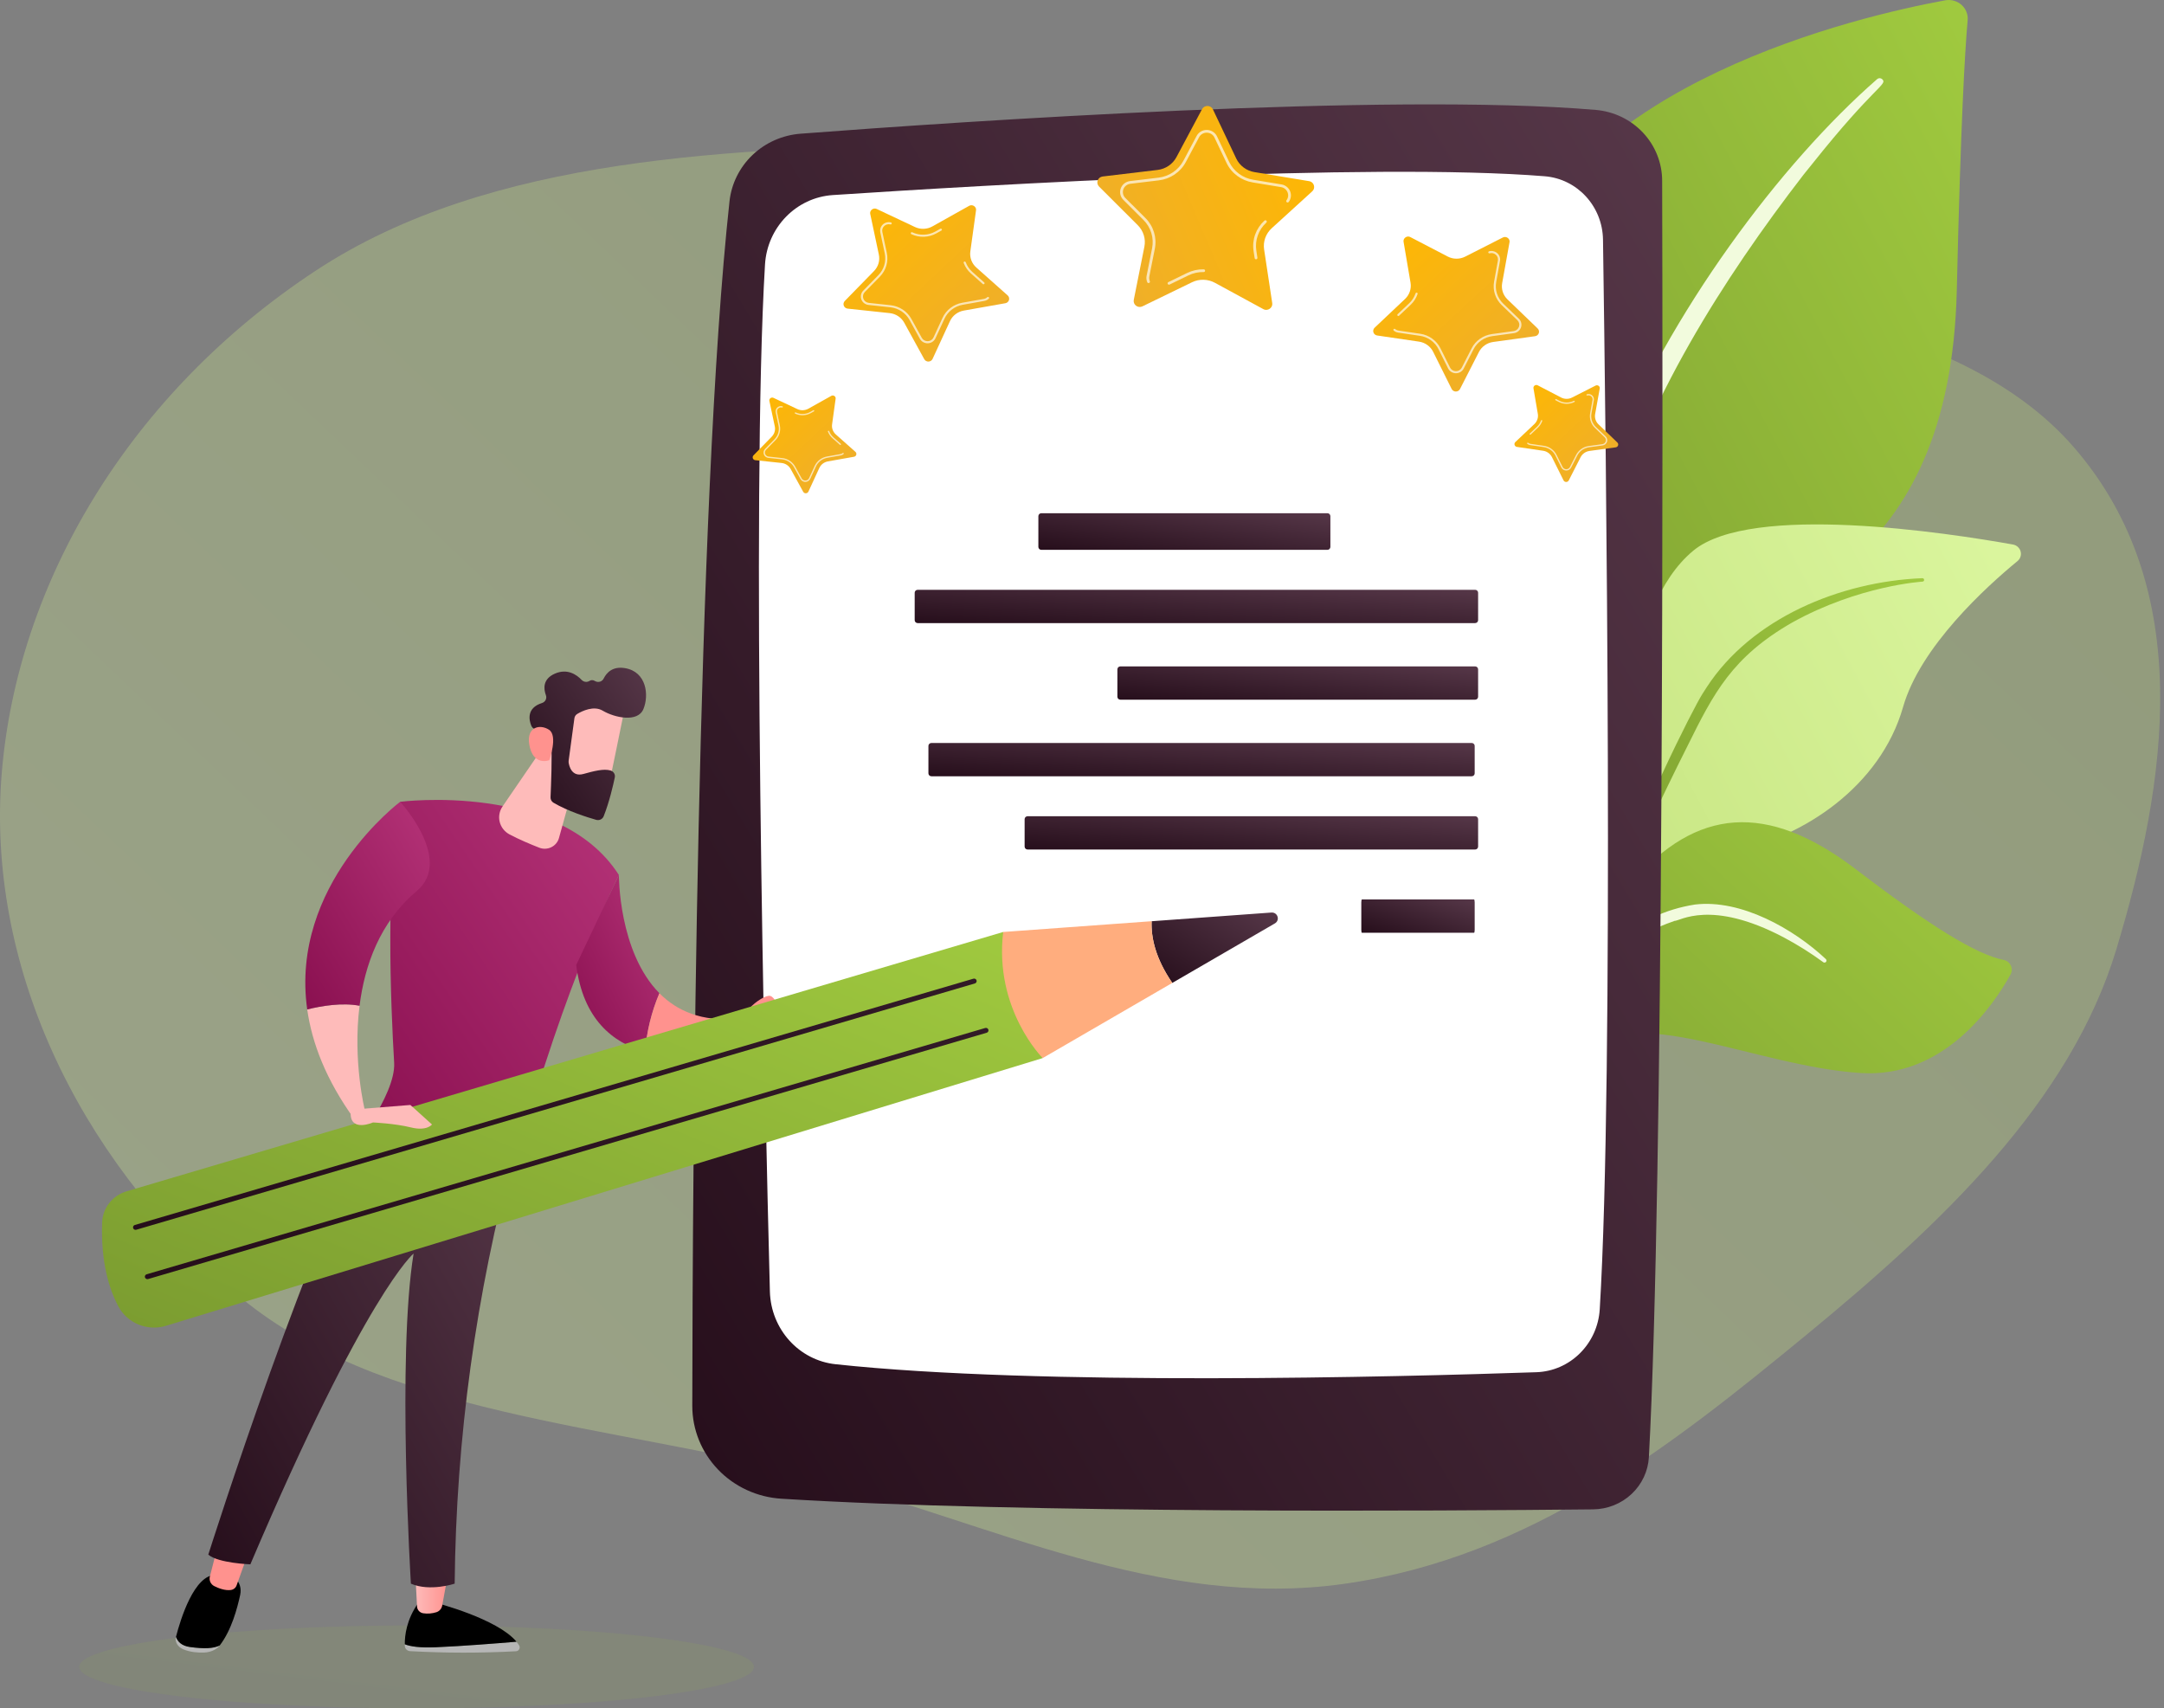 <svg width="470" height="371" viewBox="0 0 470 371" fill="none" xmlns="http://www.w3.org/2000/svg">
<rect x="0" y="0" width="470" height="371" fill="#808080" stroke="none"/>
<ellipse opacity="0.1" rx="73.282" ry="9.007" transform="matrix(-1 0 0 1 90.477 361.993)" fill="url(#paint0_linear_10012_64648)"/>
<path opacity="0.3" fill-rule="evenodd" clip-rule="evenodd" d="M50.816 280.563C82.134 307.672 132.654 309.126 176.639 320.686C215.243 330.833 251.938 349.643 291.989 343.951C332.655 338.172 363.393 313.665 392.12 290.063C421.883 265.609 449.64 239.27 459.635 206.208C470.618 169.878 477.091 127.894 450.439 97.149C424.181 66.859 370.638 64.963 326.84 53.019C287.594 42.317 250.038 30.264 208.542 31.183C159.325 32.271 106.593 33.775 68.646 58.732C28.193 85.337 3.708 126.488 0.363 168.098C-2.91 208.831 16.101 250.512 50.816 280.563Z" fill="url(#paint1_linear_10012_64648)"/>
<path d="M346.005 197.326C346.005 197.326 344.964 154.522 365.11 143.065C385.257 131.608 423.561 124.451 424.998 62.984C425.838 27.001 426.741 11.268 427.357 4.409C427.413 3.785 427.321 3.158 427.088 2.575C426.855 1.992 426.488 1.47 426.014 1.05C425.54 0.63 424.974 0.323 424.358 0.153C423.743 -0.018 423.096 -0.046 422.468 0.07C403.382 3.583 341.406 18.065 328.411 59.466C313.005 108.548 346.005 197.326 346.005 197.326Z" fill="url(#paint2_linear_10012_64648)"/>
<path d="M407.712 17.172C386.768 35.448 362.55 67.802 349.641 100.154C347.984 105.486 343.137 116.824 341.033 136.969C339.153 153.771 340.088 171.525 342.367 183.278C342.401 183.455 342.47 183.623 342.571 183.774C342.672 183.924 342.802 184.054 342.954 184.155C343.106 184.256 343.277 184.327 343.457 184.363C343.637 184.4 343.822 184.401 344.003 184.368C345.309 184.124 345.134 182.752 345.123 182.795C342.52 162.716 343.6 137.723 349.566 115.171C357.19 87.485 374.184 60.639 391.764 37.87L393.575 35.629C407.195 18.509 410.063 18.384 408.789 17.19C408.645 17.055 408.454 16.979 408.254 16.976C408.055 16.972 407.861 17.042 407.712 17.172Z" fill="#F2FBDD"/>
<path d="M313.631 279.625C310.905 280.933 339.435 245.823 348.368 190.68C352.579 164.697 352.635 132.14 367.76 119.594C380.347 109.153 423.183 115.745 437.199 118.253C437.592 118.323 437.956 118.501 438.25 118.765C438.543 119.03 438.754 119.372 438.856 119.749C438.959 120.127 438.949 120.525 438.829 120.898C438.708 121.27 438.482 121.602 438.176 121.853C431.453 127.376 417.076 140.406 413.331 153.532C408.392 170.841 391.578 181.85 376.524 184.83C361.47 187.81 353.095 190.7 345.762 214.26C338.429 237.82 321.375 275.904 313.631 279.625Z" fill="url(#paint3_linear_10012_64648)"/>
<path d="M417.489 125.565C399.608 126.296 380.413 134.28 370.675 149.255L369.756 150.684C367.632 154.035 355.599 177.855 348.914 197.594C348.874 197.712 348.884 197.841 348.941 197.952C348.998 198.063 349.098 198.148 349.219 198.187C349.337 198.223 349.464 198.214 349.576 198.162C349.687 198.109 349.774 198.018 349.819 197.906C354.476 186.752 361.164 172.611 366.492 162.037C372.204 150.498 376.203 142.682 389.232 135.198C403.735 127.136 417.59 126.303 417.549 126.315C417.651 126.308 417.746 126.261 417.813 126.186C417.879 126.11 417.913 126.012 417.905 125.912C417.898 125.812 417.85 125.72 417.773 125.654C417.696 125.589 417.595 125.556 417.493 125.563L417.489 125.565Z" fill="url(#paint4_linear_10012_64648)"/>
<path d="M325.861 284.244C324.242 285.078 334.972 267.008 335.795 251.086C336.618 235.165 340.288 207.993 354.318 191.738C368.347 175.483 383.711 174 403.069 188.777C419.195 201.093 429.265 207.307 435.167 208.461C436.627 208.747 437.373 210.361 436.661 211.643C432.876 218.466 422.174 234.134 404.206 233.03C381.286 231.623 353.508 217.042 345.042 229.206C336.576 241.369 337.664 248.176 337.404 253.94C337.143 259.704 336.564 278.72 325.861 284.244Z" fill="url(#paint5_linear_10012_64648)"/>
<path d="M396.568 208.293C389.546 201.705 378.111 195.232 368.117 196.439C355.113 198.489 346.453 206.986 341.722 219.636C339.874 225.007 339.114 227.875 338.023 234.458C337.935 234.983 338.727 235.14 338.859 234.628C339.654 231.535 340.44 228.298 341.618 224.948C348.466 203.342 363.103 200.432 363.672 199.99C364.778 200.096 371.483 195.184 387.394 203.562C390.382 205.152 393.249 206.95 395.973 208.944L395.987 208.955C396.078 209.022 396.191 209.053 396.304 209.041C396.417 209.029 396.522 208.976 396.595 208.891C396.669 208.806 396.707 208.697 396.701 208.586C396.694 208.475 396.645 208.37 396.563 208.293H396.568Z" fill="#F2FBDD"/>
<path d="M346.601 23.871C350.527 24.209 354.181 25.972 356.846 28.812C359.511 31.653 360.994 35.367 361.003 39.224C361.145 88.113 361.376 256.743 358.122 316.428C357.956 319.473 356.612 322.343 354.362 324.453C352.112 326.562 349.126 327.755 346.01 327.786C314.012 328.124 221.956 328.744 169.698 325.471C164.456 325.148 159.537 322.881 155.944 319.132C152.35 315.383 150.352 310.434 150.358 305.294C150.421 253.983 151.258 109.682 158.441 43.722C158.857 39.894 160.63 36.328 163.452 33.645C166.274 30.962 169.967 29.331 173.889 29.034C208.792 26.378 301.476 20.033 346.601 23.871Z" fill="url(#paint6_linear_10012_64648)"/>
<path d="M348.156 52.039C348.778 93.858 350.574 232.977 347.45 284.323C346.994 291.827 341.037 297.752 333.681 298.003C303.396 299.035 225.734 301.035 181.484 296.269C173.515 295.417 167.425 288.652 167.213 280.468C166.106 237.791 163.116 108.219 166.151 57.447C166.635 49.348 172.959 42.885 180.885 42.362C213.676 40.2 297.88 35.213 335.511 38.279C342.575 38.856 348.047 44.799 348.156 52.039Z" fill="white"/>
<path d="M285.348 41.041C285.275 41.239 285.153 41.417 284.993 41.559L276.201 49.572C275.566 50.151 275.084 50.873 274.797 51.674C274.51 52.476 274.426 53.334 274.554 54.175L276.314 65.805C276.349 66.013 276.33 66.225 276.261 66.424C276.193 66.604 276.087 66.767 275.949 66.903C275.811 67.038 275.645 67.143 275.462 67.21C275.285 67.278 275.094 67.305 274.904 67.291C274.715 67.276 274.531 67.219 274.367 67.125L263.864 61.413C263.105 61.001 262.256 60.776 261.389 60.757C260.521 60.737 259.662 60.924 258.885 61.302L248.129 66.529C247.908 66.636 247.661 66.681 247.416 66.658C247.171 66.635 246.937 66.546 246.741 66.4C246.545 66.253 246.394 66.056 246.307 65.831C246.219 65.606 246.198 65.361 246.245 65.124L248.548 53.578C248.714 52.745 248.67 51.885 248.421 51.072C248.172 50.258 247.724 49.517 247.117 48.91L238.705 40.513C238.533 40.341 238.413 40.125 238.36 39.89C238.307 39.655 238.322 39.41 238.403 39.183C238.484 38.956 238.629 38.755 238.821 38.604C239.012 38.453 239.243 38.357 239.487 38.327L251.416 36.903C252.277 36.799 253.099 36.493 253.812 36.01C254.525 35.527 255.108 34.881 255.51 34.129L261.072 23.706C261.185 23.492 261.358 23.314 261.57 23.191C261.783 23.069 262.026 23.006 262.272 23.012C262.518 23.017 262.758 23.09 262.964 23.222C263.171 23.355 263.335 23.54 263.439 23.759L268.5 34.426C268.867 35.195 269.419 35.866 270.109 36.38C270.799 36.894 271.606 37.237 272.462 37.378L284.317 39.338C284.505 39.365 284.685 39.433 284.842 39.537C285 39.641 285.132 39.779 285.228 39.939C285.327 40.104 285.389 40.287 285.41 40.477C285.431 40.667 285.41 40.859 285.348 41.041Z" fill="url(#paint7_linear_10012_64648)"/>
<path opacity="0.67" d="M261.719 58.882C261.698 58.941 261.659 58.992 261.606 59.028C261.554 59.064 261.491 59.082 261.428 59.081C260.283 59.056 259.149 59.303 258.122 59.801L254.029 61.793C253.994 61.81 253.955 61.82 253.915 61.823C253.876 61.826 253.836 61.821 253.798 61.808C253.76 61.796 253.726 61.776 253.696 61.751C253.666 61.725 253.641 61.694 253.623 61.659C253.606 61.624 253.595 61.587 253.593 61.548C253.59 61.509 253.595 61.47 253.608 61.433C253.62 61.396 253.64 61.362 253.666 61.333C253.692 61.303 253.724 61.279 253.76 61.262L257.854 59.272C258.967 58.731 260.198 58.462 261.44 58.489C261.521 58.491 261.597 58.524 261.652 58.581C261.708 58.638 261.738 58.714 261.736 58.792C261.735 58.823 261.729 58.853 261.719 58.882Z" fill="white"/>
<path opacity="0.67" d="M273.082 56.113C273.06 56.175 273.017 56.228 272.96 56.263C272.903 56.298 272.836 56.314 272.769 56.308C272.702 56.302 272.639 56.274 272.59 56.229C272.541 56.183 272.509 56.124 272.499 56.059L272.263 54.502C272.081 53.298 272.201 52.07 272.612 50.921C273.024 49.773 273.714 48.74 274.624 47.911C274.683 47.857 274.761 47.829 274.841 47.832C274.922 47.834 274.997 47.868 275.052 47.926C275.107 47.983 275.136 48.06 275.133 48.138C275.13 48.217 275.096 48.291 275.037 48.344C274.198 49.108 273.562 50.06 273.184 51.118C272.805 52.175 272.694 53.307 272.862 54.416L273.098 55.972C273.105 56.02 273.1 56.068 273.082 56.113Z" fill="white"/>
<path opacity="0.67" d="M280.242 43.219C280.163 43.442 280.05 43.651 279.907 43.841C279.884 43.874 279.855 43.902 279.821 43.924C279.786 43.945 279.748 43.96 279.708 43.967C279.668 43.974 279.627 43.972 279.587 43.963C279.548 43.954 279.51 43.937 279.477 43.913C279.445 43.89 279.417 43.86 279.396 43.826C279.376 43.791 279.362 43.753 279.357 43.714C279.351 43.674 279.354 43.634 279.365 43.596C279.376 43.557 279.395 43.521 279.42 43.49C279.606 43.24 279.722 42.948 279.759 42.642C279.796 42.335 279.752 42.025 279.631 41.739C279.514 41.451 279.322 41.197 279.075 41.003C278.827 40.809 278.532 40.681 278.218 40.634L272.074 39.618C270.848 39.416 269.691 38.925 268.702 38.188C267.713 37.45 266.922 36.489 266.398 35.386L263.769 29.864C263.622 29.556 263.39 29.294 263.1 29.109C262.809 28.923 262.471 28.821 262.125 28.813C261.778 28.805 261.435 28.893 261.137 29.066C260.838 29.238 260.594 29.49 260.434 29.791L257.552 35.19C256.977 36.269 256.143 37.194 255.122 37.887C254.1 38.58 252.922 39.019 251.688 39.167L245.512 39.908C245.168 39.949 244.842 40.084 244.571 40.297C244.301 40.51 244.097 40.792 243.982 41.113C243.867 41.434 243.846 41.779 243.922 42.111C243.997 42.442 244.166 42.747 244.409 42.989L248.768 47.34C249.638 48.209 250.28 49.272 250.637 50.437C250.994 51.602 251.056 52.835 250.818 54.029L249.626 60.009C249.554 60.358 249.588 60.719 249.725 61.049C249.743 61.085 249.753 61.125 249.755 61.165C249.757 61.205 249.75 61.246 249.735 61.283C249.721 61.321 249.698 61.355 249.67 61.384C249.641 61.413 249.606 61.436 249.568 61.452C249.53 61.467 249.489 61.475 249.448 61.474C249.407 61.474 249.366 61.465 249.329 61.448C249.291 61.432 249.257 61.408 249.229 61.378C249.202 61.348 249.18 61.313 249.167 61.275C248.984 60.839 248.938 60.359 249.032 59.896L250.224 53.916C250.444 52.816 250.387 51.681 250.058 50.607C249.729 49.533 249.138 48.554 248.336 47.754L243.978 43.403C243.656 43.081 243.433 42.678 243.333 42.239C243.233 41.8 243.261 41.342 243.413 40.917C243.565 40.493 243.835 40.118 244.193 39.836C244.551 39.554 244.983 39.375 245.439 39.32L251.615 38.581C252.752 38.445 253.838 38.04 254.779 37.402C255.721 36.764 256.49 35.911 257.02 34.918L259.9 29.511C260.113 29.112 260.435 28.779 260.831 28.55C261.227 28.322 261.681 28.206 262.141 28.216C262.601 28.226 263.048 28.362 263.433 28.608C263.818 28.854 264.125 29.201 264.32 29.609L266.951 35.134C267.434 36.15 268.163 37.036 269.074 37.715C269.985 38.395 271.051 38.847 272.18 39.033L278.324 40.049C278.677 40.108 279.013 40.242 279.307 40.441C279.602 40.64 279.849 40.899 280.032 41.2C280.214 41.502 280.328 41.839 280.364 42.187C280.4 42.536 280.359 42.888 280.242 43.219Z" fill="white"/>
<path d="M189.959 45.29C190.123 45.285 190.286 45.321 190.434 45.392L198.707 49.295C199.304 49.577 199.963 49.712 200.626 49.69C201.289 49.667 201.936 49.487 202.512 49.164L210.48 44.704C210.622 44.623 210.782 44.576 210.946 44.569C211.095 44.566 211.244 44.595 211.381 44.653C211.518 44.712 211.64 44.798 211.74 44.907C211.838 45.012 211.911 45.138 211.953 45.274C211.995 45.41 212.004 45.554 211.982 45.694L210.749 54.601C210.66 55.244 210.731 55.899 210.958 56.509C211.185 57.119 211.56 57.665 212.051 58.102L218.851 64.146C218.991 64.27 219.092 64.43 219.144 64.608C219.196 64.785 219.196 64.973 219.145 65.151C219.093 65.329 218.991 65.489 218.851 65.612C218.711 65.736 218.538 65.819 218.353 65.852L209.322 67.449C208.67 67.565 208.056 67.835 207.533 68.234C207.011 68.634 206.595 69.152 206.323 69.744L202.55 77.939C202.473 78.107 202.349 78.25 202.192 78.353C202.036 78.455 201.853 78.513 201.665 78.519C201.477 78.526 201.29 78.481 201.127 78.389C200.964 78.298 200.83 78.163 200.74 78.001L196.389 70.081C196.074 69.51 195.623 69.021 195.073 68.658C194.523 68.296 193.891 68.069 193.231 67.999L184.101 67.024C183.914 67.005 183.735 66.934 183.586 66.821C183.438 66.707 183.325 66.555 183.26 66.382C183.195 66.209 183.181 66.021 183.22 65.84C183.258 65.659 183.348 65.493 183.479 65.36L189.828 58.863C190.287 58.394 190.622 57.823 190.805 57.199C190.987 56.575 191.012 55.917 190.877 55.282L189.009 46.481C188.976 46.343 188.976 46.199 189.008 46.06C189.04 45.921 189.104 45.791 189.195 45.68C189.286 45.565 189.401 45.47 189.533 45.403C189.665 45.336 189.811 45.297 189.959 45.29Z" fill="url(#paint8_linear_10012_64648)"/>
<path opacity="0.67" d="M209.512 56.795C209.561 56.793 209.609 56.807 209.65 56.833C209.69 56.86 209.721 56.899 209.737 56.944C210.038 57.748 210.533 58.47 211.18 59.047L213.768 61.346C213.81 61.387 213.834 61.443 213.836 61.501C213.838 61.559 213.816 61.616 213.776 61.659C213.736 61.703 213.68 61.729 213.621 61.733C213.561 61.737 213.502 61.718 213.456 61.681L210.87 59.381C210.168 58.755 209.63 57.972 209.303 57.099C209.282 57.042 209.285 56.98 209.311 56.925C209.337 56.871 209.384 56.829 209.441 56.809C209.464 56.8 209.488 56.796 209.512 56.795Z" fill="white"/>
<path opacity="0.67" d="M204.337 49.647C204.379 49.645 204.421 49.656 204.458 49.676C204.495 49.696 204.525 49.725 204.546 49.761C204.577 49.813 204.585 49.875 204.568 49.932C204.552 49.99 204.514 50.039 204.461 50.069L203.392 50.666C202.567 51.128 201.64 51.387 200.69 51.42C199.74 51.452 198.796 51.258 197.94 50.854C197.885 50.828 197.843 50.781 197.822 50.725C197.802 50.668 197.806 50.606 197.832 50.552C197.859 50.498 197.906 50.457 197.964 50.437C198.022 50.417 198.085 50.421 198.141 50.447C198.929 50.819 199.799 50.997 200.674 50.967C201.549 50.937 202.403 50.699 203.163 50.274L204.23 49.677C204.263 49.658 204.3 49.648 204.337 49.647Z" fill="white"/>
<path opacity="0.67" d="M192.967 48.24C193.15 48.234 193.334 48.255 193.511 48.301C193.57 48.318 193.62 48.356 193.65 48.408C193.681 48.461 193.688 48.523 193.672 48.58C193.655 48.638 193.616 48.687 193.562 48.717C193.509 48.746 193.446 48.754 193.387 48.738C193.153 48.677 192.906 48.677 192.672 48.737C192.438 48.796 192.224 48.914 192.049 49.079C191.871 49.24 191.74 49.444 191.667 49.671C191.595 49.897 191.585 50.139 191.637 50.37L192.606 54.931C192.801 55.841 192.767 56.783 192.507 57.677C192.247 58.571 191.768 59.39 191.113 60.063L187.821 63.428C187.638 63.616 187.511 63.85 187.457 64.104C187.402 64.358 187.421 64.622 187.512 64.866C187.603 65.11 187.761 65.325 187.97 65.485C188.179 65.645 188.429 65.745 188.693 65.774L193.424 66.281C194.369 66.382 195.274 66.707 196.063 67.227C196.851 67.747 197.498 68.447 197.948 69.266L200.203 73.367C200.329 73.596 200.518 73.785 200.748 73.915C200.978 74.044 201.24 74.108 201.505 74.098C201.771 74.089 202.028 74.008 202.248 73.863C202.468 73.718 202.643 73.516 202.752 73.279L204.709 69.033C205.099 68.184 205.693 67.441 206.442 66.868C207.191 66.295 208.071 65.909 209.007 65.743L213.69 64.911C213.963 64.865 214.217 64.74 214.418 64.553C214.44 64.53 214.465 64.512 214.494 64.499C214.523 64.487 214.554 64.48 214.586 64.48C214.618 64.48 214.649 64.486 214.678 64.498C214.707 64.51 214.734 64.527 214.755 64.55C214.777 64.572 214.794 64.599 214.805 64.627C214.816 64.656 214.821 64.687 214.82 64.718C214.818 64.749 214.81 64.779 214.796 64.807C214.782 64.835 214.762 64.859 214.738 64.879C214.471 65.128 214.135 65.294 213.772 65.356L209.089 66.188C208.228 66.341 207.417 66.697 206.728 67.224C206.038 67.752 205.49 68.436 205.13 69.217L203.175 73.463C203.031 73.777 202.8 74.045 202.509 74.238C202.217 74.43 201.876 74.538 201.525 74.551C201.174 74.564 200.826 74.48 200.52 74.309C200.215 74.139 199.965 73.888 199.797 73.585L197.543 69.483C197.128 68.728 196.531 68.084 195.805 67.605C195.08 67.126 194.246 66.827 193.375 66.734L188.644 66.227C188.295 66.19 187.963 66.057 187.686 65.845C187.409 65.633 187.199 65.349 187.079 65.025C186.958 64.702 186.933 64.352 187.005 64.016C187.077 63.679 187.244 63.369 187.487 63.12L190.777 59.753C191.382 59.134 191.825 58.379 192.066 57.554C192.307 56.73 192.339 55.861 192.16 55.021L191.192 50.462C191.136 50.199 191.14 49.927 191.202 49.666C191.265 49.405 191.385 49.16 191.553 48.948C191.722 48.737 191.936 48.564 192.18 48.441C192.425 48.319 192.693 48.25 192.967 48.239V48.24Z" fill="white"/>
<path d="M167.704 86.341C167.807 86.338 167.91 86.36 168.002 86.405L173.18 88.842C173.554 89.018 173.966 89.103 174.381 89.088C174.796 89.074 175.2 88.961 175.561 88.759L180.551 85.969C180.639 85.918 180.739 85.888 180.842 85.884C180.936 85.882 181.029 85.9 181.115 85.937C181.201 85.973 181.278 86.028 181.34 86.096C181.401 86.161 181.446 86.239 181.472 86.323C181.499 86.407 181.505 86.496 181.492 86.583L180.72 92.158C180.664 92.561 180.709 92.971 180.851 93.353C180.993 93.735 181.228 94.078 181.536 94.351L185.79 98.128C185.878 98.206 185.941 98.305 185.974 98.416C186.006 98.528 186.006 98.645 185.973 98.756C185.941 98.867 185.877 98.967 185.789 99.045C185.702 99.122 185.594 99.174 185.478 99.194L179.823 100.198C179.414 100.271 179.03 100.439 178.703 100.689C178.376 100.939 178.117 101.263 177.946 101.633L175.581 106.762C175.532 106.867 175.454 106.957 175.357 107.021C175.259 107.085 175.144 107.121 175.026 107.125C174.909 107.13 174.792 107.101 174.69 107.044C174.587 106.987 174.504 106.902 174.448 106.801L171.725 101.848C171.528 101.49 171.245 101.185 170.901 100.958C170.557 100.731 170.161 100.589 169.749 100.545L164.035 99.936C163.918 99.923 163.807 99.879 163.715 99.807C163.622 99.736 163.552 99.641 163.512 99.533C163.471 99.424 163.463 99.307 163.487 99.195C163.511 99.082 163.567 98.978 163.648 98.894L167.62 94.828C167.907 94.535 168.116 94.178 168.231 93.787C168.345 93.397 168.361 92.985 168.276 92.588L167.105 87.08C167.085 86.994 167.084 86.903 167.104 86.816C167.125 86.73 167.164 86.648 167.221 86.578C167.279 86.507 167.353 86.449 167.436 86.408C167.52 86.367 167.611 86.344 167.704 86.341Z" fill="url(#paint9_linear_10012_64648)"/>
<path opacity="0.67" d="M179.946 93.541C179.977 93.54 180.007 93.548 180.032 93.565C180.057 93.582 180.076 93.606 180.087 93.634C180.275 94.137 180.585 94.588 180.99 94.949L182.608 96.387C182.637 96.412 182.654 96.448 182.655 96.485C182.657 96.522 182.644 96.559 182.618 96.587C182.592 96.615 182.556 96.631 182.518 96.633C182.48 96.635 182.442 96.622 182.414 96.597L180.795 95.158C180.356 94.767 180.02 94.277 179.816 93.731C179.809 93.714 179.806 93.695 179.807 93.677C179.808 93.658 179.812 93.64 179.82 93.623C179.828 93.606 179.839 93.591 179.853 93.578C179.867 93.566 179.884 93.556 179.901 93.55C179.916 93.544 179.931 93.541 179.946 93.541Z" fill="white"/>
<path opacity="0.67" d="M176.708 89.068C176.74 89.067 176.772 89.077 176.798 89.096C176.824 89.114 176.843 89.141 176.852 89.171C176.861 89.202 176.859 89.234 176.847 89.263C176.834 89.293 176.812 89.317 176.784 89.333L176.117 89.705C175.601 89.995 175.021 90.157 174.426 90.178C173.832 90.2 173.241 90.079 172.705 89.827C172.687 89.82 172.671 89.809 172.657 89.795C172.643 89.781 172.633 89.765 172.626 89.747C172.619 89.729 172.616 89.71 172.616 89.691C172.617 89.672 172.622 89.653 172.63 89.636C172.639 89.618 172.651 89.603 172.666 89.59C172.68 89.578 172.697 89.568 172.716 89.562C172.735 89.556 172.754 89.554 172.774 89.556C172.793 89.558 172.812 89.563 172.83 89.573C173.323 89.805 173.868 89.916 174.415 89.898C174.963 89.879 175.498 89.73 175.973 89.464L176.641 89.09C176.661 89.078 176.684 89.071 176.708 89.068Z" fill="white"/>
<path opacity="0.67" d="M169.591 88.185C169.706 88.181 169.821 88.194 169.932 88.224C169.968 88.234 169.999 88.258 170.017 88.29C170.035 88.322 170.04 88.36 170.03 88.395C170.021 88.431 169.997 88.461 169.965 88.48C169.933 88.499 169.894 88.505 169.858 88.496C169.711 88.459 169.558 88.459 169.411 88.496C169.265 88.534 169.131 88.607 169.022 88.71C168.911 88.811 168.828 88.939 168.783 89.081C168.737 89.222 168.731 89.374 168.763 89.519L169.371 92.372C169.492 92.942 169.469 93.532 169.305 94.092C169.141 94.651 168.841 95.164 168.43 95.584L166.372 97.691C166.258 97.808 166.18 97.954 166.147 98.113C166.114 98.271 166.126 98.435 166.183 98.587C166.239 98.739 166.338 98.873 166.468 98.972C166.598 99.072 166.754 99.135 166.918 99.153L169.879 99.471C170.47 99.534 171.037 99.737 171.53 100.062C172.023 100.387 172.428 100.825 172.71 101.338L174.121 103.905C174.2 104.048 174.318 104.166 174.462 104.247C174.606 104.328 174.77 104.368 174.936 104.362C175.101 104.356 175.262 104.305 175.4 104.215C175.538 104.124 175.647 103.998 175.716 103.85L176.94 101.193C177.184 100.662 177.556 100.197 178.024 99.838C178.493 99.48 179.044 99.238 179.629 99.135L182.56 98.614C182.732 98.587 182.891 98.511 183.019 98.395C183.047 98.37 183.084 98.356 183.122 98.357C183.159 98.358 183.195 98.374 183.222 98.4C183.248 98.427 183.263 98.463 183.262 98.5C183.262 98.537 183.246 98.572 183.22 98.599C183.053 98.755 182.842 98.859 182.615 98.897L179.685 99.417C179.146 99.513 178.639 99.736 178.207 100.066C177.775 100.396 177.432 100.824 177.207 101.313L175.983 103.971C175.894 104.168 175.749 104.337 175.566 104.458C175.383 104.579 175.169 104.647 174.948 104.655C174.728 104.662 174.509 104.609 174.318 104.501C174.127 104.393 173.97 104.235 173.867 104.044L172.455 101.476C172.195 101.005 171.822 100.601 171.368 100.302C170.914 100.002 170.392 99.816 169.848 99.757L166.887 99.439C166.667 99.417 166.458 99.334 166.284 99.201C166.11 99.068 165.978 98.889 165.902 98.686C165.827 98.483 165.811 98.263 165.857 98.051C165.903 97.84 166.009 97.645 166.162 97.49L168.222 95.383C168.6 94.996 168.877 94.524 169.027 94.008C169.178 93.493 169.199 92.95 169.087 92.425L168.481 89.571C168.446 89.407 168.448 89.237 168.488 89.073C168.527 88.91 168.602 88.757 168.707 88.624C168.813 88.492 168.947 88.383 169.099 88.307C169.252 88.23 169.42 88.187 169.591 88.18V88.185Z" fill="white"/>
<path d="M326.852 51.463C326.687 51.465 326.525 51.507 326.38 51.585L318.231 55.727C317.643 56.026 316.988 56.181 316.325 56.178C315.662 56.175 315.009 56.014 314.424 55.709L306.313 51.487C306.17 51.409 306.008 51.367 305.844 51.365C305.694 51.367 305.547 51.401 305.412 51.464C305.277 51.527 305.157 51.618 305.061 51.731C304.966 51.839 304.897 51.966 304.86 52.104C304.822 52.241 304.817 52.385 304.844 52.525L306.355 61.392C306.463 62.031 306.411 62.687 306.203 63.303C305.995 63.918 305.637 64.475 305.161 64.925L298.553 71.17C298.418 71.298 298.322 71.46 298.276 71.639C298.23 71.818 298.236 72.006 298.293 72.181C298.35 72.357 298.457 72.513 298.6 72.632C298.744 72.752 298.918 72.83 299.105 72.857L308.193 74.191C308.849 74.288 309.471 74.539 310.006 74.923C310.54 75.307 310.972 75.812 311.263 76.395L315.289 84.475C315.372 84.641 315.5 84.78 315.66 84.878C315.819 84.976 316.004 85.028 316.192 85.029C316.38 85.03 316.565 84.979 316.725 84.882C316.886 84.786 317.015 84.647 317.099 84.482L321.208 76.441C321.504 75.86 321.94 75.359 322.479 74.98C323.017 74.601 323.642 74.356 324.298 74.266L333.393 73.014C333.58 72.989 333.756 72.913 333.901 72.795C334.046 72.677 334.154 72.521 334.213 72.346C334.272 72.171 334.28 71.983 334.235 71.804C334.191 71.624 334.096 71.461 333.961 71.332L327.415 65.028C326.942 64.573 326.589 64.012 326.387 63.394C326.185 62.776 326.14 62.118 326.256 61.48L327.85 52.627C327.879 52.488 327.874 52.344 327.838 52.206C327.802 52.068 327.735 51.94 327.641 51.831C327.545 51.717 327.424 51.625 327.288 51.562C327.152 51.498 327.003 51.464 326.852 51.463Z" fill="url(#paint10_linear_10012_64648)"/>
<path opacity="0.67" d="M307.669 63.551C307.62 63.55 307.572 63.565 307.533 63.593C307.493 63.621 307.463 63.661 307.449 63.707C307.173 64.52 306.7 65.255 306.072 65.851L303.558 68.226C303.534 68.246 303.514 68.271 303.5 68.299C303.486 68.326 303.478 68.357 303.477 68.388C303.475 68.418 303.48 68.449 303.491 68.478C303.503 68.507 303.52 68.534 303.542 68.556C303.564 68.578 303.59 68.596 303.619 68.608C303.648 68.62 303.68 68.626 303.711 68.625C303.743 68.625 303.774 68.618 303.803 68.605C303.832 68.593 303.858 68.574 303.879 68.551L306.393 66.177C307.076 65.53 307.589 64.731 307.887 63.848C307.898 63.814 307.902 63.778 307.896 63.743C307.891 63.707 307.877 63.674 307.856 63.645C307.834 63.616 307.806 63.592 307.774 63.576C307.741 63.559 307.705 63.551 307.669 63.551Z" fill="white"/>
<path opacity="0.67" d="M323.939 54.502C323.755 54.501 323.572 54.527 323.396 54.579C323.339 54.598 323.292 54.638 323.265 54.69C323.238 54.742 323.232 54.802 323.249 54.858C323.267 54.914 323.305 54.962 323.358 54.991C323.41 55.019 323.471 55.027 323.529 55.013C323.761 54.945 324.007 54.937 324.242 54.99C324.478 55.042 324.696 55.153 324.875 55.312C325.058 55.468 325.196 55.669 325.275 55.893C325.355 56.117 325.372 56.358 325.327 56.592L324.5 61.179C324.335 62.095 324.401 63.036 324.69 63.922C324.98 64.808 325.485 65.611 326.163 66.263L329.555 69.531C329.744 69.713 329.878 69.944 329.94 70.196C330.003 70.448 329.992 70.713 329.908 70.959C329.825 71.206 329.673 71.425 329.47 71.591C329.266 71.758 329.019 71.865 328.756 71.901L324.042 72.549C323.101 72.679 322.206 73.03 321.434 73.573C320.663 74.116 320.038 74.835 319.614 75.667L317.487 79.834C317.369 80.067 317.186 80.262 316.96 80.399C316.734 80.535 316.473 80.606 316.208 80.605C315.942 80.604 315.682 80.53 315.457 80.391C315.233 80.253 315.052 80.056 314.936 79.822L312.85 75.636C312.434 74.8 311.816 74.075 311.049 73.525C310.283 72.975 309.392 72.615 308.452 72.478L303.744 71.787C303.469 71.747 303.212 71.63 303.005 71.449C302.958 71.414 302.9 71.397 302.842 71.402C302.784 71.407 302.729 71.434 302.69 71.477C302.651 71.519 302.63 71.575 302.631 71.632C302.632 71.689 302.655 71.744 302.696 71.785C302.97 72.026 303.311 72.182 303.676 72.234L308.383 72.925C309.249 73.052 310.07 73.383 310.776 73.89C311.482 74.397 312.051 75.064 312.435 75.834L314.521 80.021C314.675 80.33 314.915 80.591 315.212 80.774C315.51 80.957 315.854 81.055 316.206 81.057C316.557 81.059 316.902 80.964 317.202 80.784C317.501 80.603 317.743 80.345 317.9 80.037L320.027 75.87C320.418 75.103 320.994 74.441 321.705 73.94C322.415 73.44 323.24 73.116 324.107 72.997L328.82 72.35C329.168 72.302 329.495 72.159 329.765 71.939C330.035 71.718 330.236 71.428 330.347 71.101C330.457 70.774 330.471 70.424 330.389 70.09C330.306 69.755 330.13 69.45 329.879 69.208L326.486 65.942C325.862 65.341 325.397 64.6 325.13 63.784C324.864 62.968 324.804 62.101 324.956 61.257L325.783 56.671C325.84 56.361 325.815 56.043 325.71 55.746C325.605 55.449 325.423 55.183 325.183 54.975C324.841 54.674 324.399 54.506 323.939 54.502Z" fill="white"/>
<path d="M346.833 83.666C346.73 83.667 346.629 83.692 346.538 83.74L341.433 86.334C341.065 86.521 340.656 86.618 340.241 86.616C339.826 86.614 339.418 86.514 339.051 86.323L333.977 83.682C333.886 83.634 333.786 83.608 333.683 83.606C333.589 83.607 333.497 83.628 333.412 83.667C333.328 83.706 333.253 83.762 333.192 83.832C333.133 83.9 333.09 83.98 333.067 84.066C333.043 84.152 333.04 84.242 333.056 84.329L334.001 89.878C334.07 90.279 334.037 90.689 333.907 91.075C333.777 91.461 333.553 91.81 333.254 92.092L329.12 95.998C329.034 96.078 328.974 96.18 328.945 96.292C328.916 96.404 328.92 96.522 328.956 96.632C328.992 96.742 329.058 96.839 329.148 96.914C329.238 96.989 329.348 97.038 329.464 97.055L335.149 97.89C335.56 97.95 335.949 98.107 336.283 98.347C336.618 98.587 336.888 98.903 337.069 99.268L339.589 104.325C339.641 104.429 339.722 104.516 339.822 104.577C339.922 104.638 340.038 104.67 340.156 104.67C340.274 104.67 340.389 104.638 340.489 104.577C340.59 104.516 340.67 104.429 340.722 104.325L343.29 99.293C343.475 98.929 343.748 98.615 344.085 98.378C344.422 98.141 344.813 97.988 345.224 97.932L350.916 97.148C351.032 97.132 351.142 97.085 351.233 97.011C351.323 96.937 351.391 96.84 351.428 96.73C351.465 96.621 351.47 96.503 351.442 96.391C351.414 96.279 351.355 96.177 351.27 96.096L347.174 92.15C346.878 91.866 346.658 91.515 346.531 91.128C346.405 90.741 346.376 90.33 346.448 89.93L347.444 84.391C347.463 84.305 347.461 84.215 347.44 84.128C347.418 84.042 347.377 83.962 347.32 83.893C347.26 83.823 347.185 83.767 347.101 83.728C347.018 83.689 346.926 83.668 346.833 83.666Z" fill="url(#paint11_linear_10012_64648)"/>
<path opacity="0.67" d="M334.828 91.23C334.797 91.229 334.767 91.239 334.743 91.256C334.718 91.274 334.699 91.299 334.69 91.327C334.518 91.835 334.222 92.295 333.828 92.667L332.256 94.153C332.242 94.165 332.231 94.181 332.223 94.198C332.215 94.215 332.211 94.233 332.21 94.252C332.21 94.271 332.213 94.289 332.22 94.307C332.227 94.324 332.237 94.34 332.25 94.354C332.264 94.367 332.28 94.378 332.297 94.385C332.315 94.393 332.334 94.397 332.353 94.397C332.372 94.397 332.391 94.394 332.409 94.387C332.427 94.379 332.443 94.369 332.456 94.356L334.03 92.87C334.458 92.464 334.779 91.963 334.965 91.409C334.971 91.391 334.973 91.373 334.972 91.354C334.971 91.336 334.966 91.317 334.957 91.301C334.948 91.284 334.937 91.27 334.922 91.258C334.908 91.246 334.891 91.237 334.873 91.231C334.858 91.228 334.843 91.228 334.828 91.23Z" fill="white"/>
<path opacity="0.67" d="M337.925 86.661C337.899 86.662 337.874 86.669 337.852 86.683C337.83 86.696 337.812 86.714 337.8 86.737C337.791 86.753 337.786 86.771 337.784 86.789C337.782 86.808 337.784 86.826 337.789 86.844C337.795 86.862 337.804 86.879 337.816 86.893C337.828 86.907 337.843 86.919 337.86 86.928L338.54 87.281C339.065 87.554 339.65 87.698 340.245 87.701C340.839 87.704 341.426 87.565 341.954 87.297C341.988 87.279 342.013 87.249 342.025 87.214C342.036 87.178 342.033 87.139 342.015 87.106C341.998 87.073 341.967 87.048 341.931 87.037C341.894 87.025 341.854 87.028 341.82 87.046C341.334 87.293 340.794 87.421 340.246 87.418C339.698 87.416 339.159 87.283 338.675 87.031L337.996 86.678C337.974 86.667 337.949 86.661 337.925 86.661Z" fill="white"/>
<path opacity="0.67" d="M345.01 85.568C344.895 85.568 344.78 85.584 344.67 85.616C344.651 85.621 344.634 85.63 344.619 85.641C344.603 85.653 344.591 85.668 344.581 85.684C344.572 85.701 344.566 85.719 344.564 85.738C344.562 85.757 344.564 85.776 344.569 85.794C344.575 85.812 344.584 85.829 344.596 85.843C344.609 85.858 344.624 85.87 344.641 85.878C344.658 85.887 344.677 85.892 344.696 85.894C344.716 85.895 344.735 85.893 344.753 85.887C344.898 85.845 345.052 85.84 345.199 85.873C345.347 85.906 345.483 85.975 345.595 86.075C345.71 86.172 345.796 86.297 345.846 86.438C345.896 86.578 345.907 86.729 345.879 86.875L345.361 89.746C345.258 90.319 345.299 90.908 345.48 91.462C345.661 92.017 345.977 92.52 346.401 92.928L348.525 94.973C348.643 95.087 348.726 95.231 348.765 95.388C348.804 95.546 348.797 95.711 348.746 95.865C348.694 96.019 348.599 96.156 348.472 96.261C348.345 96.365 348.191 96.432 348.027 96.456L345.077 96.861C344.488 96.942 343.928 97.161 343.445 97.501C342.963 97.841 342.571 98.29 342.306 98.811L340.975 101.418C340.901 101.564 340.787 101.686 340.645 101.772C340.504 101.857 340.341 101.902 340.174 101.901C340.008 101.901 339.845 101.854 339.705 101.767C339.564 101.681 339.451 101.557 339.379 101.411L338.073 98.791C337.812 98.268 337.426 97.815 336.946 97.471C336.467 97.126 335.909 96.901 335.321 96.815L332.375 96.382C332.203 96.358 332.042 96.285 331.912 96.172C331.898 96.159 331.881 96.15 331.863 96.144C331.846 96.137 331.827 96.135 331.808 96.136C331.789 96.137 331.77 96.141 331.753 96.149C331.736 96.157 331.72 96.169 331.708 96.183C331.695 96.196 331.685 96.213 331.679 96.23C331.673 96.248 331.67 96.266 331.671 96.285C331.672 96.303 331.677 96.322 331.685 96.338C331.693 96.355 331.705 96.37 331.719 96.382C331.891 96.533 332.105 96.63 332.333 96.663L335.277 97.095C335.819 97.175 336.333 97.382 336.775 97.699C337.217 98.016 337.573 98.434 337.814 98.915L339.118 101.535C339.215 101.729 339.364 101.893 339.551 102.008C339.737 102.123 339.953 102.184 340.174 102.185C340.394 102.186 340.61 102.127 340.798 102.014C340.985 101.9 341.137 101.738 341.235 101.545L342.566 98.938C342.81 98.458 343.171 98.043 343.615 97.73C344.06 97.417 344.576 97.215 345.118 97.14L348.068 96.734C348.286 96.705 348.491 96.616 348.66 96.478C348.83 96.34 348.956 96.159 349.025 95.954C349.094 95.749 349.103 95.53 349.051 95.32C348.999 95.111 348.888 94.92 348.73 94.769L346.607 92.725C346.217 92.349 345.926 91.885 345.759 91.375C345.592 90.864 345.555 90.321 345.65 89.793L346.168 86.924C346.197 86.758 346.19 86.588 346.145 86.426C346.101 86.264 346.021 86.113 345.911 85.984C345.802 85.855 345.665 85.751 345.51 85.678C345.355 85.606 345.185 85.568 345.014 85.566L345.01 85.568Z" fill="white"/>
<path d="M178.445 120.257H336.856C338.073 120.257 339.059 121.222 339.059 122.412V272.967C339.059 274.157 338.073 275.122 336.856 275.122H178.445C177.229 275.122 176.243 274.157 176.243 272.967V122.412C176.243 121.222 177.229 120.257 178.445 120.257Z" fill="white"/>
<path d="M226.173 111.454H288.298C288.656 111.454 288.947 111.739 288.947 112.092V118.771C288.947 119.123 288.656 119.408 288.298 119.408H226.173C225.814 119.408 225.523 119.123 225.523 118.771V112.092C225.523 111.739 225.814 111.454 226.173 111.454Z" fill="url(#paint12_linear_10012_64648)"/>
<path d="M199.31 128.086H320.383C320.741 128.086 321.032 128.37 321.032 128.72V134.683C321.032 135.033 320.741 135.317 320.383 135.317H199.31C198.952 135.317 198.661 135.033 198.661 134.683V128.72C198.661 128.37 198.952 128.086 199.31 128.086Z" fill="url(#paint13_linear_10012_64648)"/>
<path d="M243.335 144.72H320.381C320.741 144.72 321.032 145.004 321.032 145.354V151.317C321.032 151.667 320.741 151.951 320.381 151.951H243.335C242.976 151.951 242.685 151.667 242.685 151.317V145.354C242.685 145.004 242.976 144.72 243.335 144.72Z" fill="url(#paint14_linear_10012_64648)"/>
<path d="M202.294 161.351H319.636C319.994 161.351 320.285 161.634 320.285 161.984V167.948C320.285 168.298 319.994 168.582 319.636 168.582H202.294C201.935 168.582 201.644 168.298 201.644 167.948V161.984C201.644 161.634 201.935 161.351 202.294 161.351Z" fill="url(#paint15_linear_10012_64648)"/>
<path d="M223.189 177.259H320.382C320.741 177.259 321.032 177.543 321.032 177.893V183.856C321.032 184.206 320.741 184.49 320.382 184.49H223.189C222.829 184.49 222.538 184.206 222.538 183.856V177.893C222.538 177.543 222.829 177.259 223.189 177.259Z" fill="url(#paint16_linear_10012_64648)"/>
<path d="M295.792 195.338H320.154C320.227 195.338 320.285 195.622 320.285 195.972V201.935C320.285 202.285 320.227 202.569 320.154 202.569H295.792C295.72 202.569 295.662 202.285 295.662 201.935V195.972C295.662 195.622 295.72 195.338 295.792 195.338Z" fill="url(#paint17_linear_10012_64648)"/>
<path d="M112.174 356.532C107.898 356.895 100.475 357.482 94.624 357.734C91.106 357.885 89.082 357.548 87.915 357.091C87.915 357.219 87.915 357.342 87.925 357.454C87.94 357.747 88.066 358.025 88.278 358.233C88.491 358.44 88.775 358.563 89.075 358.578C96.728 359.004 104.401 359.011 112.055 358.601C112.203 358.593 112.346 358.549 112.471 358.472C112.596 358.395 112.699 358.288 112.769 358.161C112.84 358.034 112.876 357.891 112.874 357.747C112.872 357.603 112.832 357.461 112.758 357.336C112.584 357.055 112.389 356.786 112.174 356.532Z" fill="#B6B6B6"/>
<path d="M94.631 357.733C100.482 357.481 107.905 356.889 112.182 356.53C107.977 351.482 94.631 348.079 94.631 348.079H90.862C88.276 351.735 87.893 355.218 87.922 357.09C89.089 357.547 91.114 357.885 94.631 357.733Z" fill="black"/>
<path d="M90.224 342.057L90.576 348.888C90.594 349.249 90.74 349.592 90.988 349.86C91.237 350.127 91.572 350.302 91.938 350.354C92.887 350.494 93.856 350.415 94.769 350.125C95.091 350.022 95.378 349.835 95.601 349.586C95.825 349.336 95.975 349.032 96.037 348.706L97.256 342.057H90.224Z" fill="url(#paint18_linear_10012_64648)"/>
<path d="M41.266 357.679C39.411 357.426 38.572 356.484 38.22 355.477V355.503C37.947 356.567 38.579 357.668 39.844 358.192C41.373 358.824 43.044 358.933 44.341 358.881C45.733 358.824 47.011 358.261 47.714 357.358L47.724 357.346C46.321 358.022 44.354 358.102 41.266 357.679Z" fill="#B6B6B6"/>
<path d="M50.011 342.014H46.901C42.167 341.919 39.194 351.693 38.22 355.477C38.572 356.485 39.411 357.428 41.266 357.681C44.359 358.103 46.321 358.024 47.718 357.347C50.275 354.053 51.544 349.228 52.153 346.413C52.847 343.21 50.011 342.014 50.011 342.014Z" fill="black"/>
<path d="M47.301 335.674L45.577 342.393C45.476 342.794 45.517 343.216 45.693 343.591C45.87 343.966 46.17 344.272 46.546 344.459C47.512 344.944 48.871 345.454 50.12 345.302C50.407 345.265 50.678 345.15 50.903 344.971C51.127 344.791 51.296 344.554 51.39 344.286L53.925 337.216L47.301 335.674Z" fill="url(#paint19_linear_10012_64648)"/>
<path d="M45.241 337.616C47.396 339.479 54.374 339.725 54.374 339.725C79.537 280.624 89.83 272.228 89.83 272.228C86.197 294.534 89.244 343.921 89.244 343.921C93.396 345.714 98.75 343.921 98.75 343.921C99.057 312.361 103.373 280.96 111.601 250.443C94.593 250.069 85.549 244.374 82.596 242.089C68.418 264.454 45.241 337.616 45.241 337.616Z" fill="url(#paint20_linear_10012_64648)"/>
<path d="M86.914 174.124C83.696 189.837 84.85 217.96 85.607 230.793C85.82 234.399 83.247 239.396 81.17 242.806C81.092 242.932 81.042 243.072 81.023 243.218C81.003 243.363 81.014 243.511 81.056 243.653C81.097 243.794 81.168 243.925 81.263 244.038C81.359 244.152 81.477 244.244 81.611 244.311C85.091 246.062 96.882 251.483 110.547 252.162C110.991 252.178 111.428 252.046 111.784 251.787C112.141 251.528 112.397 251.158 112.509 250.737C122.645 213.693 134.419 190.024 134.419 190.024C121.421 169.71 86.914 174.124 86.914 174.124Z" fill="url(#paint21_linear_10012_64648)"/>
<path d="M66.725 219.219C67.76 226.531 70.815 234.522 76.927 243.004L79.251 241.151C79.251 241.151 76.568 230.502 78.093 218.418C74.322 217.699 69.869 218.44 66.725 219.219Z" fill="url(#paint22_linear_10012_64648)"/>
<path d="M90.509 193.509C98.55 186.755 86.917 174.122 86.917 174.122C86.917 174.122 62.895 192.092 66.725 219.219C69.869 218.44 74.322 217.699 78.091 218.419C79.188 209.709 82.468 200.263 90.509 193.509Z" fill="url(#paint23_linear_10012_64648)"/>
<path d="M134.419 190.021L125.146 209.567C126.645 221.367 133.122 226.468 140.106 228.424C140.449 224.048 141.5 219.752 143.22 215.698C134.296 206.679 134.419 190.021 134.419 190.021Z" fill="url(#paint24_linear_10012_64648)"/>
<path d="M143.213 215.695C141.494 219.749 140.443 224.045 140.1 228.421C158.731 235.496 163.665 221.776 163.665 221.776L160.216 221.182C152.448 221.984 147.017 219.53 143.213 215.695Z" fill="url(#paint25_linear_10012_64648)"/>
<path d="M125.874 165.895L121.398 182.007C121.279 182.433 121.07 182.83 120.783 183.172C120.496 183.514 120.139 183.792 119.735 183.989C119.33 184.186 118.888 184.296 118.437 184.314C117.985 184.332 117.535 184.256 117.116 184.091C115.196 183.34 112.761 182.315 110.664 181.207C110.136 180.927 109.673 180.541 109.306 180.076C108.938 179.61 108.675 179.074 108.531 178.503C108.388 177.932 108.368 177.338 108.474 176.759C108.579 176.179 108.807 175.628 109.143 175.14L118.449 161.56L125.874 165.895Z" fill="url(#paint26_linear_10012_64648)"/>
<path d="M135.67 153.659C135.711 153.94 131.934 172.037 131.934 172.037L121.418 169.708L122.391 152.032C122.391 152.032 134.987 149.028 135.67 153.659Z" fill="url(#paint27_linear_10012_64648)"/>
<path d="M124.757 155.97L123.5 165.235C123.484 165.352 123.484 165.472 123.5 165.589C123.606 166.316 124.158 168.788 126.709 168.082C129.024 167.44 131.146 166.889 132.612 167.327C132.929 167.422 133.199 167.629 133.368 167.908C133.538 168.187 133.595 168.518 133.528 168.836C133.185 170.481 132.341 174.18 131.109 177.273C130.986 177.576 130.752 177.823 130.453 177.966C130.154 178.108 129.811 178.136 129.492 178.044C127.498 177.481 123.326 176.16 120.224 174.332C120.017 174.211 119.848 174.039 119.733 173.832C119.619 173.625 119.563 173.392 119.573 173.157C119.674 170.817 119.954 163.708 119.717 161.714C119.495 159.844 117.149 158.723 116.124 158.321C115.959 158.256 115.809 158.159 115.684 158.036C115.558 157.912 115.46 157.765 115.394 157.603C114.923 156.446 114.272 153.767 117.721 152.669C117.891 152.615 118.049 152.529 118.185 152.414C118.32 152.299 118.431 152.159 118.51 152.001C118.589 151.844 118.635 151.672 118.645 151.497C118.654 151.322 118.628 151.147 118.567 150.982C118.057 149.59 117.841 147.466 120.51 146.295C123.223 145.105 125.252 146.52 126.342 147.67C126.557 147.893 126.845 148.035 127.156 148.071C127.466 148.107 127.78 148.035 128.042 147.867C128.355 147.673 128.761 147.61 129.243 147.906C129.401 147.999 129.576 148.059 129.759 148.082C129.941 148.104 130.126 148.089 130.303 148.037C130.479 147.985 130.641 147.897 130.781 147.78C130.92 147.663 131.033 147.518 131.111 147.355C131.761 146.05 133.086 144.652 135.741 145.097C140.453 145.887 140.987 151.003 139.743 153.991C138.499 156.979 133.442 155.846 130.903 154.336C128.973 153.188 126.47 154.39 125.382 155.039C125.214 155.138 125.07 155.274 124.962 155.435C124.854 155.596 124.784 155.779 124.757 155.97Z" fill="url(#paint28_linear_10012_64648)"/>
<path d="M119.298 165.09C119.298 165.09 121.236 159.782 119.244 158.481C117.253 157.18 114.307 157.855 114.957 161.701C115.769 166.486 119.298 165.09 119.298 165.09Z" fill="url(#paint29_linear_10012_64648)"/>
<path d="M162.287 224.289C163.224 225.005 166.437 223.509 168.404 222.474C168.869 222.23 169.232 221.836 169.431 221.358C169.631 220.881 169.654 220.35 169.496 219.858C169.023 218.397 168.236 216.513 167.263 216.275C165.652 215.881 158.422 221.333 162.287 224.289Z" fill="url(#paint30_linear_10012_64648)"/>
<path d="M27.501 258.715L217.886 202.395L226.463 229.782L36.054 287.921C34.095 288.518 31.983 288.421 30.09 287.647C28.196 286.874 26.642 285.473 25.698 283.69C23.686 279.911 21.884 274.07 22.183 265.461C22.239 263.934 22.783 262.463 23.736 261.253C24.69 260.044 26.006 259.156 27.501 258.715Z" fill="url(#paint31_linear_10012_64648)"/>
<path d="M276.128 198.176L250.12 200.063C249.976 203.546 250.919 208.107 254.609 213.461L276.881 200.541C278.077 199.852 277.505 198.073 276.128 198.176Z" fill="url(#paint32_linear_10012_64648)"/>
<path d="M217.886 202.396C215.875 219.211 226.463 229.783 226.463 229.783L254.615 213.456C250.925 208.101 249.983 203.541 250.126 200.058L217.886 202.396Z" fill="#FFAD7E"/>
<path d="M29.411 267.083C29.282 267.076 29.16 267.024 29.066 266.938C28.972 266.851 28.911 266.735 28.896 266.61C28.88 266.484 28.91 266.357 28.98 266.251C29.05 266.145 29.156 266.066 29.279 266.028L211.414 212.542C211.554 212.501 211.705 212.516 211.834 212.584C211.962 212.652 212.058 212.767 212.1 212.904C212.142 213.04 212.126 213.188 212.057 213.314C211.988 213.44 211.87 213.533 211.731 213.574L29.604 267.06C29.542 267.079 29.477 267.087 29.411 267.083Z" fill="url(#paint33_linear_10012_64648)"/>
<path d="M31.987 277.788C31.857 277.782 31.733 277.732 31.637 277.645C31.541 277.559 31.48 277.442 31.464 277.315C31.448 277.189 31.479 277.061 31.55 276.954C31.622 276.848 31.73 276.769 31.855 276.733L213.983 223.247C214.123 223.206 214.273 223.221 214.402 223.289C214.531 223.357 214.626 223.472 214.668 223.609C214.71 223.746 214.695 223.893 214.626 224.019C214.556 224.145 214.439 224.238 214.299 224.279L32.171 277.768C32.111 277.785 32.049 277.792 31.987 277.788Z" fill="url(#paint34_linear_10012_64648)"/>
<path d="M78.287 240.829L89.131 239.964L93.827 244.201C93.827 244.201 92.716 245.704 89.242 244.839C85.767 243.974 81.011 243.763 81.011 243.763C81.011 243.763 76.216 245.873 76.157 241.921L78.287 240.829Z" fill="url(#paint35_linear_10012_64648)"/>
<defs>
<linearGradient id="paint0_linear_10012_64648" x1="0" y1="0" x2="4.362" y2="35.491" gradientUnits="userSpaceOnUse">
<stop stop-color="#A0CA3F"/>
<stop offset="1" stop-color="#7B9C30"/>
</linearGradient>
<linearGradient id="paint1_linear_10012_64648" x1="469.169" y1="95.516" x2="136.443" y2="445.514" gradientUnits="userSpaceOnUse">
<stop stop-color="#BFDE76"/>
<stop offset="1" stop-color="#DAF59D"/>
</linearGradient>
<linearGradient id="paint2_linear_10012_64648" x1="427.373" y1="0" x2="265.429" y2="84.581" gradientUnits="userSpaceOnUse">
<stop stop-color="#A0CA3F"/>
<stop offset="1" stop-color="#7B9C30"/>
</linearGradient>
<linearGradient id="paint3_linear_10012_64648" x1="313.448" y1="245.655" x2="459.47" y2="167.875" gradientUnits="userSpaceOnUse">
<stop stop-color="#BFDE76"/>
<stop offset="1" stop-color="#DAF59D"/>
</linearGradient>
<linearGradient id="paint4_linear_10012_64648" x1="417.906" y1="125.562" x2="345.355" y2="194.488" gradientUnits="userSpaceOnUse">
<stop stop-color="#A0CA3F"/>
<stop offset="1" stop-color="#7B9C30"/>
</linearGradient>
<linearGradient id="paint5_linear_10012_64648" x1="436.934" y1="178.561" x2="331.36" y2="289.655" gradientUnits="userSpaceOnUse">
<stop stop-color="#A0CA3F"/>
<stop offset="1" stop-color="#7B9C30"/>
</linearGradient>
<linearGradient id="paint6_linear_10012_64648" x1="150.358" y1="328.066" x2="439.996" y2="153.983" gradientUnits="userSpaceOnUse">
<stop stop-color="#260E1B"/>
<stop offset="1" stop-color="#563748"/>
</linearGradient>
<linearGradient id="paint7_linear_10012_64648" x1="289.467" y1="33.316" x2="229.538" y2="58.846" gradientUnits="userSpaceOnUse">
<stop stop-color="#FFB800"/>
<stop offset="1" stop-color="#ECAD32"/>
</linearGradient>
<linearGradient id="paint8_linear_10012_64648" x1="183.198" y1="44.568" x2="217.092" y2="80.493" gradientUnits="userSpaceOnUse">
<stop stop-color="#FFB800"/>
<stop offset="1" stop-color="#ECAD32"/>
</linearGradient>
<linearGradient id="paint9_linear_10012_64648" x1="163.474" y1="85.884" x2="184.679" y2="108.369" gradientUnits="userSpaceOnUse">
<stop stop-color="#FFB800"/>
<stop offset="1" stop-color="#ECAD32"/>
</linearGradient>
<linearGradient id="paint10_linear_10012_64648" x1="298.245" y1="51.365" x2="331.832" y2="87.302" gradientUnits="userSpaceOnUse">
<stop stop-color="#FFB800"/>
<stop offset="1" stop-color="#ECAD32"/>
</linearGradient>
<linearGradient id="paint11_linear_10012_64648" x1="328.926" y1="83.606" x2="349.943" y2="106.088" gradientUnits="userSpaceOnUse">
<stop stop-color="#FFB800"/>
<stop offset="1" stop-color="#ECAD32"/>
</linearGradient>
<linearGradient id="paint12_linear_10012_64648" x1="225.523" y1="119.408" x2="227.933" y2="102.67" gradientUnits="userSpaceOnUse">
<stop stop-color="#260E1B"/>
<stop offset="1" stop-color="#563748"/>
</linearGradient>
<linearGradient id="paint13_linear_10012_64648" x1="198.661" y1="135.317" x2="199.71" y2="119.856" gradientUnits="userSpaceOnUse">
<stop stop-color="#260E1B"/>
<stop offset="1" stop-color="#563748"/>
</linearGradient>
<linearGradient id="paint14_linear_10012_64648" x1="242.685" y1="151.951" x2="244.312" y2="136.591" gradientUnits="userSpaceOnUse">
<stop stop-color="#260E1B"/>
<stop offset="1" stop-color="#563748"/>
</linearGradient>
<linearGradient id="paint15_linear_10012_64648" x1="201.644" y1="168.582" x2="202.726" y2="153.125" gradientUnits="userSpaceOnUse">
<stop stop-color="#260E1B"/>
<stop offset="1" stop-color="#563748"/>
</linearGradient>
<linearGradient id="paint16_linear_10012_64648" x1="222.538" y1="184.49" x2="223.838" y2="169.067" gradientUnits="userSpaceOnUse">
<stop stop-color="#260E1B"/>
<stop offset="1" stop-color="#563748"/>
</linearGradient>
<linearGradient id="paint17_linear_10012_64648" x1="295.662" y1="202.569" x2="300.364" y2="188.622" gradientUnits="userSpaceOnUse">
<stop stop-color="#260E1B"/>
<stop offset="1" stop-color="#563748"/>
</linearGradient>
<linearGradient id="paint18_linear_10012_64648" x1="90.224" y1="346.239" x2="97.256" y2="346.239" gradientUnits="userSpaceOnUse">
<stop stop-color="#FEBBBA"/>
<stop offset="1" stop-color="#FF928E"/>
</linearGradient>
<linearGradient id="paint19_linear_10012_64648" x1="25275.8" y1="30134.8" x2="24784.4" y2="30134.8" gradientUnits="userSpaceOnUse">
<stop stop-color="#FEBBBA"/>
<stop offset="1" stop-color="#FF928E"/>
</linearGradient>
<linearGradient id="paint20_linear_10012_64648" x1="45.241" y1="344.718" x2="139.502" y2="291.624" gradientUnits="userSpaceOnUse">
<stop stop-color="#260E1B"/>
<stop offset="1" stop-color="#563748"/>
</linearGradient>
<linearGradient id="paint21_linear_10012_64648" x1="81.013" y1="252.163" x2="153.997" y2="202.476" gradientUnits="userSpaceOnUse">
<stop offset="0" stop-color="#8A1050"/>
<stop offset="1" stop-color="#B53378"/>
</linearGradient>
<linearGradient id="paint22_linear_10012_64648" x1="34323.5" y1="55786.3" x2="38204.9" y2="57516.8" gradientUnits="userSpaceOnUse">
<stop stop-color="#FEBBBA"/>
<stop offset="1" stop-color="#FF928E"/>
</linearGradient>
<linearGradient id="paint23_linear_10012_64648" x1="66.311" y1="219.219" x2="106.083" y2="195.38" gradientUnits="userSpaceOnUse">
<stop offset="0" stop-color="#8A1050"/>
<stop offset="1" stop-color="#B53378"/>
</linearGradient>
<linearGradient id="paint24_linear_10012_64648" x1="125.146" y1="228.424" x2="154.739" y2="214.497" gradientUnits="userSpaceOnUse">
<stop offset="0" stop-color="#8A1050"/>
<stop offset="1" stop-color="#B53378"/>
</linearGradient>
<linearGradient id="paint25_linear_10012_64648" x1="55391.8" y1="33423.7" x2="51527.8" y2="33423.7" gradientUnits="userSpaceOnUse">
<stop stop-color="#FEBBBA"/>
<stop offset="1" stop-color="#FF928E"/>
</linearGradient>
<linearGradient id="paint26_linear_10012_64648" x1="43846" y1="41416.2" x2="43899" y2="48384.5" gradientUnits="userSpaceOnUse">
<stop stop-color="#FEBBBA"/>
<stop offset="1" stop-color="#FF928E"/>
</linearGradient>
<linearGradient id="paint27_linear_10012_64648" x1="-28662.1" y1="65084.8" x2="-31475.8" y2="68439.6" gradientUnits="userSpaceOnUse">
<stop stop-color="#FEBBBA"/>
<stop offset="1" stop-color="#FF928E"/>
</linearGradient>
<linearGradient id="paint28_linear_10012_64648" x1="115.014" y1="178.097" x2="147.805" y2="156.25" gradientUnits="userSpaceOnUse">
<stop stop-color="#260E1B"/>
<stop offset="1" stop-color="#563748"/>
</linearGradient>
<linearGradient id="paint29_linear_10012_64648" x1="-11204.9" y1="24330.2" x2="-10450.2" y2="23594.6" gradientUnits="userSpaceOnUse">
<stop stop-color="#FEBBBA"/>
<stop offset="1" stop-color="#FF928E"/>
</linearGradient>
<linearGradient id="paint30_linear_10012_64648" x1="18701.3" y1="18564.4" x2="18206" y2="18564.4" gradientUnits="userSpaceOnUse">
<stop stop-color="#FEBBBA"/>
<stop offset="1" stop-color="#FF928E"/>
</linearGradient>
<linearGradient id="paint31_linear_10012_64648" x1="226.463" y1="202.395" x2="165.066" y2="348.403" gradientUnits="userSpaceOnUse">
<stop stop-color="#A0CA3F"/>
<stop offset="1" stop-color="#7B9C30"/>
</linearGradient>
<linearGradient id="paint32_linear_10012_64648" x1="250.106" y1="213.461" x2="265.017" y2="190.163" gradientUnits="userSpaceOnUse">
<stop stop-color="#260E1B"/>
<stop offset="1" stop-color="#563748"/>
</linearGradient>
<linearGradient id="paint33_linear_10012_64648" x1="28.892" y1="267.084" x2="64.765" y2="162.145" gradientUnits="userSpaceOnUse">
<stop stop-color="#260E1B"/>
<stop offset="1" stop-color="#321A27"/>
</linearGradient>
<linearGradient id="paint34_linear_10012_64648" x1="31.46" y1="277.789" x2="67.333" y2="172.85" gradientUnits="userSpaceOnUse">
<stop stop-color="#260E1B"/>
<stop offset="1" stop-color="#321A27"/>
</linearGradient>
<linearGradient id="paint35_linear_10012_64648" x1="46948.6" y1="12205.9" x2="47588.6" y2="14153.1" gradientUnits="userSpaceOnUse">
<stop stop-color="#FEBBBA"/>
<stop offset="1" stop-color="#FF928E"/>
</linearGradient>
</defs>
</svg>
